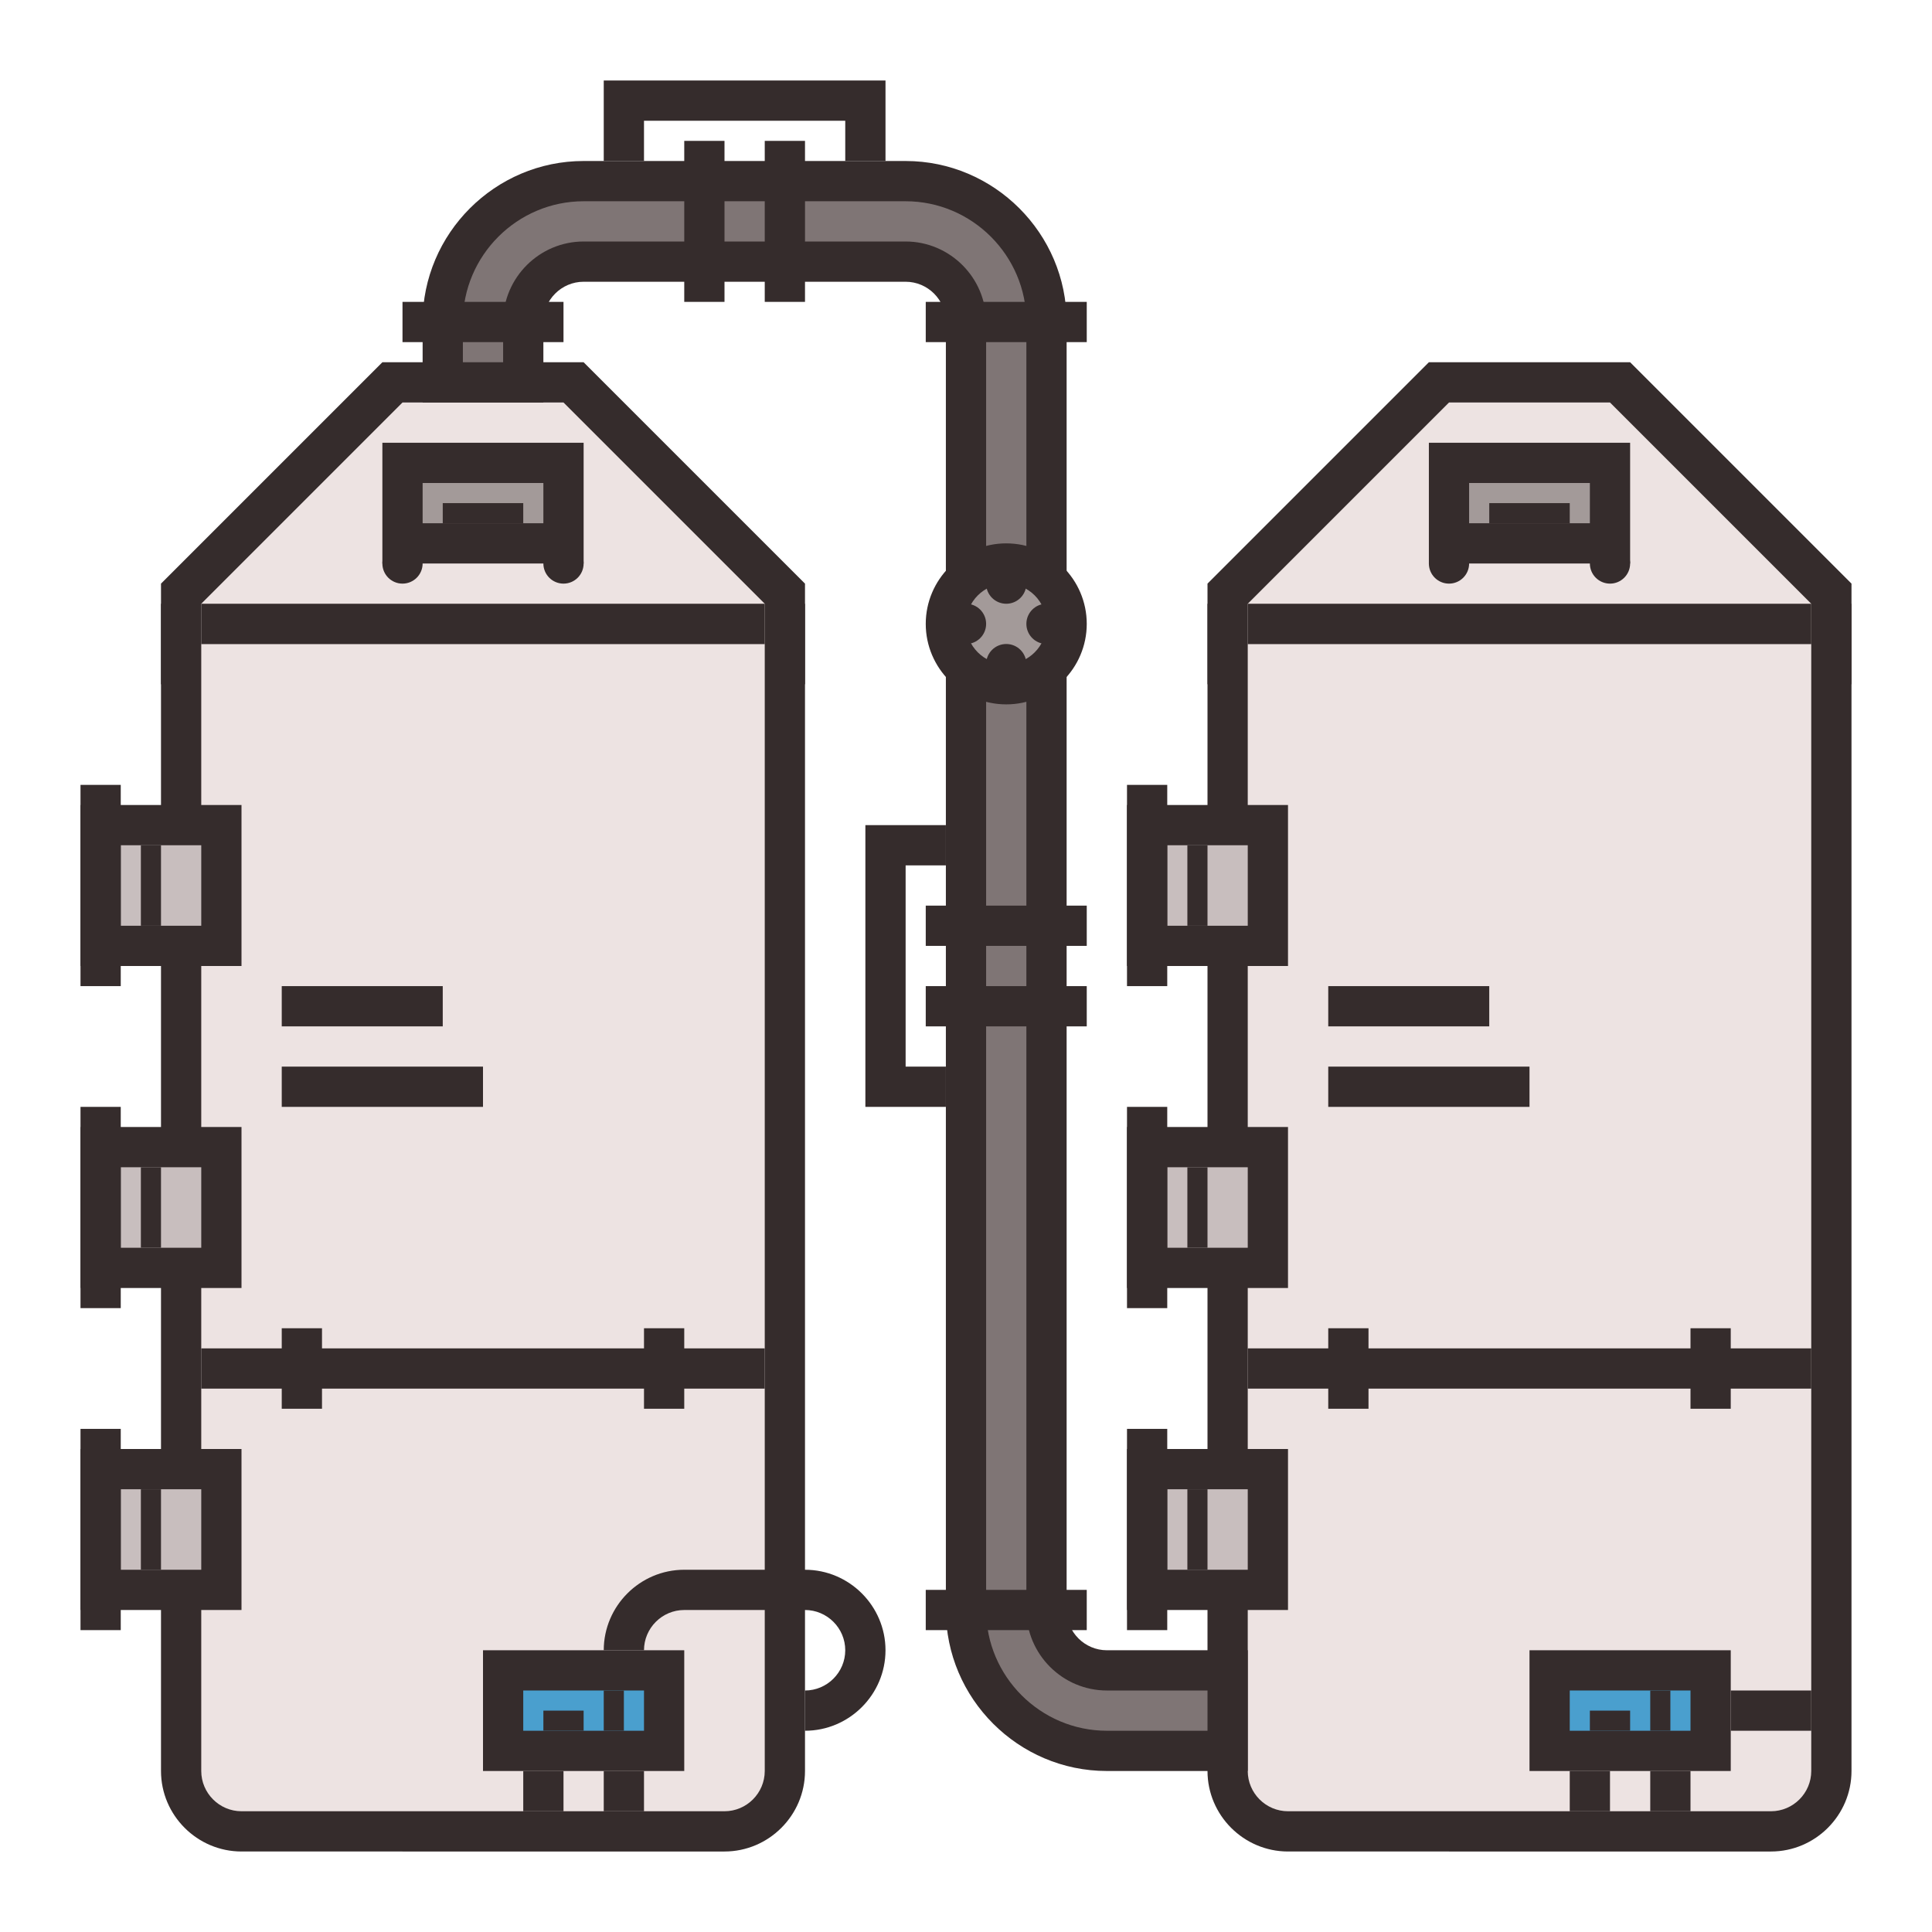 <?xml version="1.0" encoding="utf-8"?>
<!-- Generator: Adobe Illustrator 19.0.0, SVG Export Plug-In . SVG Version: 6.00 Build 0)  -->
<svg version="1.1" id="icons" xmlns="http://www.w3.org/2000/svg" xmlns:xlink="http://www.w3.org/1999/xlink" x="0px" y="0px"
	 viewBox="0 0 96 96" style="enable-background:new 0 0 96 96;" xml:space="preserve">
<style type="text/css">
	.st0{fill:#352C2C;}
	.st1{fill:#EDE3E2;}
	.st2{fill:#C8BEBE;}
	.st3{fill:#A39A99;}
	.st4{fill:#4A9FCE;}
	.st5{fill:#7F7575;}
</style>
<g id="XMLID_167_">
	<g id="XMLID_5_">
		<polygon id="XMLID_27_" class="st0" points="8,34 8,29 19,18 29,18 40,29 40,34 		"/>
		<path id="XMLID_23_" class="st0" d="M12,92c-2.2,0-4-1.8-4-4V30h32v58c0,2.2-1.8,4-4,4H12z"/>
		<path id="XMLID_24_" class="st1" d="M36,90H12c-1.1,0-2-0.9-2-2V32h28v56C38,89.1,37.1,90,36,90z"/>
		<g id="XMLID_119_">
			<rect id="XMLID_113_" x="10" y="67" class="st0" width="28" height="2"/>
			<rect id="XMLID_114_" x="32" y="66" class="st0" width="2" height="4"/>
			<rect id="XMLID_116_" x="14" y="66" class="st0" width="2" height="4"/>
		</g>
		<polygon id="XMLID_25_" class="st1" points="38,32 10,32 10,30 20,20 28,20 38,30 		"/>
		<g id="XMLID_38_">
			<g id="XMLID_49_">
				<g id="XMLID_37_">
					<g id="XMLID_35_">
						<rect id="XMLID_36_" x="4" y="40" class="st0" width="8" height="8"/>
						<rect id="XMLID_34_" x="6" y="42" class="st2" width="4" height="4"/>
					</g>
					<rect id="XMLID_44_" x="4" y="39" class="st0" width="2" height="10"/>
				</g>
				<rect id="XMLID_207_" x="7" y="42" class="st0" width="1" height="4"/>
			</g>
			<g id="XMLID_209_">
				<g id="XMLID_211_">
					<g id="XMLID_218_">
						<rect id="XMLID_220_" x="4" y="56" class="st0" width="8" height="8"/>
						<rect id="XMLID_219_" x="6" y="58" class="st2" width="4" height="4"/>
					</g>
					<rect id="XMLID_212_" x="4" y="55" class="st0" width="2" height="10"/>
				</g>
				<rect id="XMLID_210_" x="7" y="58" class="st0" width="1" height="4"/>
			</g>
			<g id="XMLID_221_">
				<g id="XMLID_223_">
					<g id="XMLID_226_">
						<rect id="XMLID_228_" x="4" y="72" class="st0" width="8" height="8"/>
						<rect id="XMLID_227_" x="6" y="74" class="st2" width="4" height="4"/>
					</g>
					<rect id="XMLID_225_" x="4" y="71" class="st0" width="2" height="10"/>
				</g>
				<rect id="XMLID_222_" x="7" y="74" class="st0" width="1" height="4"/>
			</g>
		</g>
		<g id="XMLID_123_">
			<circle id="XMLID_125_" class="st0" cx="20" cy="28" r="1"/>
			<circle id="XMLID_127_" class="st0" cx="28" cy="28" r="1"/>
			<rect id="XMLID_124_" x="19" y="22" class="st0" width="10" height="6"/>
			<rect id="XMLID_120_" x="21" y="24" class="st3" width="6" height="2"/>
			<rect id="XMLID_134_" x="22" y="25" class="st0" width="4" height="1"/>
		</g>
		<rect id="XMLID_117_" x="10" y="30" class="st0" width="28" height="2"/>
		<g id="XMLID_26_">
			<rect id="XMLID_162_" x="14" y="49" class="st0" width="8" height="2"/>
			<rect id="XMLID_161_" x="14" y="53" class="st0" width="10" height="2"/>
		</g>
		<g id="XMLID_191_">
			<rect id="XMLID_192_" x="24" y="82" class="st0" width="10" height="6"/>
			<rect id="XMLID_190_" x="26" y="84" class="st4" width="6" height="2"/>
			<rect id="XMLID_193_" x="26" y="88" class="st0" width="2" height="2"/>
			<rect id="XMLID_194_" x="30" y="88" class="st0" width="2" height="2"/>
			<path id="XMLID_206_" class="st0" d="M40,78h-6c-2.2,0-4,1.8-4,4h2c0-1.1,0.9-2,2-2h6c1.1,0,2,0.9,2,2c0,1.1-0.9,2-2,2v2
				c2.2,0,4-1.8,4-4S42.2,78,40,78z"/>
			<rect id="XMLID_195_" x="30" y="84" class="st0" width="1" height="2"/>
			<rect id="XMLID_196_" x="27" y="85" class="st0" width="2" height="1"/>
		</g>
	</g>
	<g id="XMLID_28_">
		<polygon id="XMLID_166_" class="st0" points="60,34 60,29 71,18 81,18 92,29 92,34 		"/>
		<path id="XMLID_165_" class="st0" d="M64,92c-2.2,0-4-1.8-4-4V30h32v58c0,2.2-1.8,4-4,4H64z"/>
		<path id="XMLID_164_" class="st1" d="M88,90H64c-1.1,0-2-0.9-2-2V32h28v56C90,89.1,89.1,90,88,90z"/>
		<g id="XMLID_157_">
			<rect id="XMLID_163_" x="62" y="67" class="st0" width="28" height="2"/>
			<rect id="XMLID_160_" x="84" y="66" class="st0" width="2" height="4"/>
			<rect id="XMLID_159_" x="66" y="66" class="st0" width="2" height="4"/>
		</g>
		<polygon id="XMLID_156_" class="st1" points="90,32 62,32 62,30 72,20 80,20 90,30 		"/>
		<rect id="XMLID_128_" x="62" y="30" class="st0" width="28" height="2"/>
		<g id="XMLID_29_">
			<rect id="XMLID_126_" x="66" y="49" class="st0" width="8" height="2"/>
			<rect id="XMLID_33_" x="66" y="53" class="st0" width="10" height="2"/>
		</g>
		<g id="XMLID_39_">
			<g id="XMLID_253_">
				<g id="XMLID_267_">
					<g id="XMLID_275_">
						<rect id="XMLID_294_" x="56" y="40" class="st0" width="8" height="8"/>
						<rect id="XMLID_286_" x="58" y="42" class="st2" width="4" height="4"/>
					</g>
					<rect id="XMLID_268_" x="56" y="39" class="st0" width="2" height="10"/>
				</g>
				<rect id="XMLID_259_" x="59" y="42" class="st0" width="1" height="4"/>
			</g>
			<g id="XMLID_48_">
				<g id="XMLID_111_">
					<g id="XMLID_208_">
						<rect id="XMLID_244_" x="56" y="56" class="st0" width="8" height="8"/>
						<rect id="XMLID_229_" x="58" y="58" class="st2" width="4" height="4"/>
					</g>
					<rect id="XMLID_112_" x="56" y="55" class="st0" width="2" height="10"/>
				</g>
				<rect id="XMLID_50_" x="59" y="58" class="st0" width="1" height="4"/>
			</g>
			<g id="XMLID_40_">
				<g id="XMLID_42_">
					<g id="XMLID_45_">
						<rect id="XMLID_47_" x="56" y="72" class="st0" width="8" height="8"/>
						<rect id="XMLID_46_" x="58" y="74" class="st2" width="4" height="4"/>
					</g>
					<rect id="XMLID_43_" x="56" y="71" class="st0" width="2" height="10"/>
				</g>
				<rect id="XMLID_41_" x="59" y="74" class="st0" width="1" height="4"/>
			</g>
		</g>
		<g id="XMLID_135_">
			<circle id="XMLID_140_" class="st0" cx="72" cy="28" r="1"/>
			<circle id="XMLID_139_" class="st0" cx="80" cy="28" r="1"/>
			<rect id="XMLID_138_" x="71" y="22" class="st0" width="10" height="6"/>
			<rect id="XMLID_137_" x="73" y="24" class="st3" width="6" height="2"/>
			<rect id="XMLID_136_" x="74" y="25" class="st0" width="4" height="1"/>
		</g>
		<g id="XMLID_142_">
			<rect id="XMLID_141_" x="76" y="82" class="st0" width="10" height="6"/>
			<rect id="XMLID_133_" x="78" y="84" class="st4" width="6" height="2"/>
			<rect id="XMLID_132_" x="78" y="88" class="st0" width="2" height="2"/>
			<rect id="XMLID_131_" x="82" y="88" class="st0" width="2" height="2"/>
			<rect id="XMLID_130_" x="82" y="84" class="st0" width="1" height="2"/>
			<rect id="XMLID_129_" x="79" y="85" class="st0" width="2" height="1"/>
			<rect id="XMLID_143_" x="86" y="84" class="st0" width="4" height="2"/>
		</g>
	</g>
	<g id="XMLID_177_">
		<g id="XMLID_176_">
			<path id="XMLID_178_" class="st0" d="M55,82c-1.1,0-2-0.9-2-2V16c0-4.4-3.6-8-8-8H29c-4.4,0-8,3.6-8,8v4h6v-4c0-1.1,0.9-2,2-2h16
				c1.1,0,2,0.9,2,2v64c0,4.4,3.6,8,8,8h7v-6H55z"/>
			<path id="XMLID_179_" class="st5" d="M55,84c-2.2,0-4-1.8-4-4V16c0-3.3-2.7-6-6-6H29c-3.3,0-6,2.7-6,6v2h2v-2c0-2.2,1.8-4,4-4h16
				c2.2,0,4,1.8,4,4v64c0,3.3,2.7,6,6,6h5v-2H55z"/>
		</g>
		<g id="XMLID_171_">
			<rect id="XMLID_168_" x="34" y="7" class="st0" width="2" height="8"/>
			<rect id="XMLID_172_" x="38" y="7" class="st0" width="2" height="8"/>
		</g>
		<rect id="XMLID_175_" x="20" y="15" class="st0" width="8" height="2"/>
		<rect id="XMLID_169_" x="46" y="15" class="st0" width="8" height="2"/>
		<rect id="XMLID_183_" x="46" y="79" class="st0" width="8" height="2"/>
		<g id="XMLID_182_">
			<rect id="XMLID_180_" x="46" y="45" class="st0" width="8" height="2"/>
			<rect id="XMLID_181_" x="46" y="49" class="st0" width="8" height="2"/>
		</g>
		<g id="XMLID_186_">
			<path id="XMLID_185_" class="st0" d="M50,35c-2.2,0-4-1.8-4-4s1.8-4,4-4s4,1.8,4,4S52.2,35,50,35z"/>
			<circle id="XMLID_53_" class="st3" cx="50" cy="31" r="2"/>
			<circle id="XMLID_184_" class="st0" cx="50" cy="29" r="1"/>
			<circle id="XMLID_187_" class="st0" cx="48" cy="31" r="1"/>
			<circle id="XMLID_188_" class="st0" cx="50" cy="33" r="1"/>
			<circle id="XMLID_189_" class="st0" cx="52" cy="31" r="1"/>
		</g>
		<polygon id="XMLID_147_" class="st0" points="30,4 30,8 32,8 32,6 42,6 42,8 44,8 44,4 		"/>
		<polygon id="XMLID_144_" class="st0" points="43,55 47,55 47,53 45,53 45,43 47,43 47,41 43,41 		"/>
	</g>
</g>
</svg>
